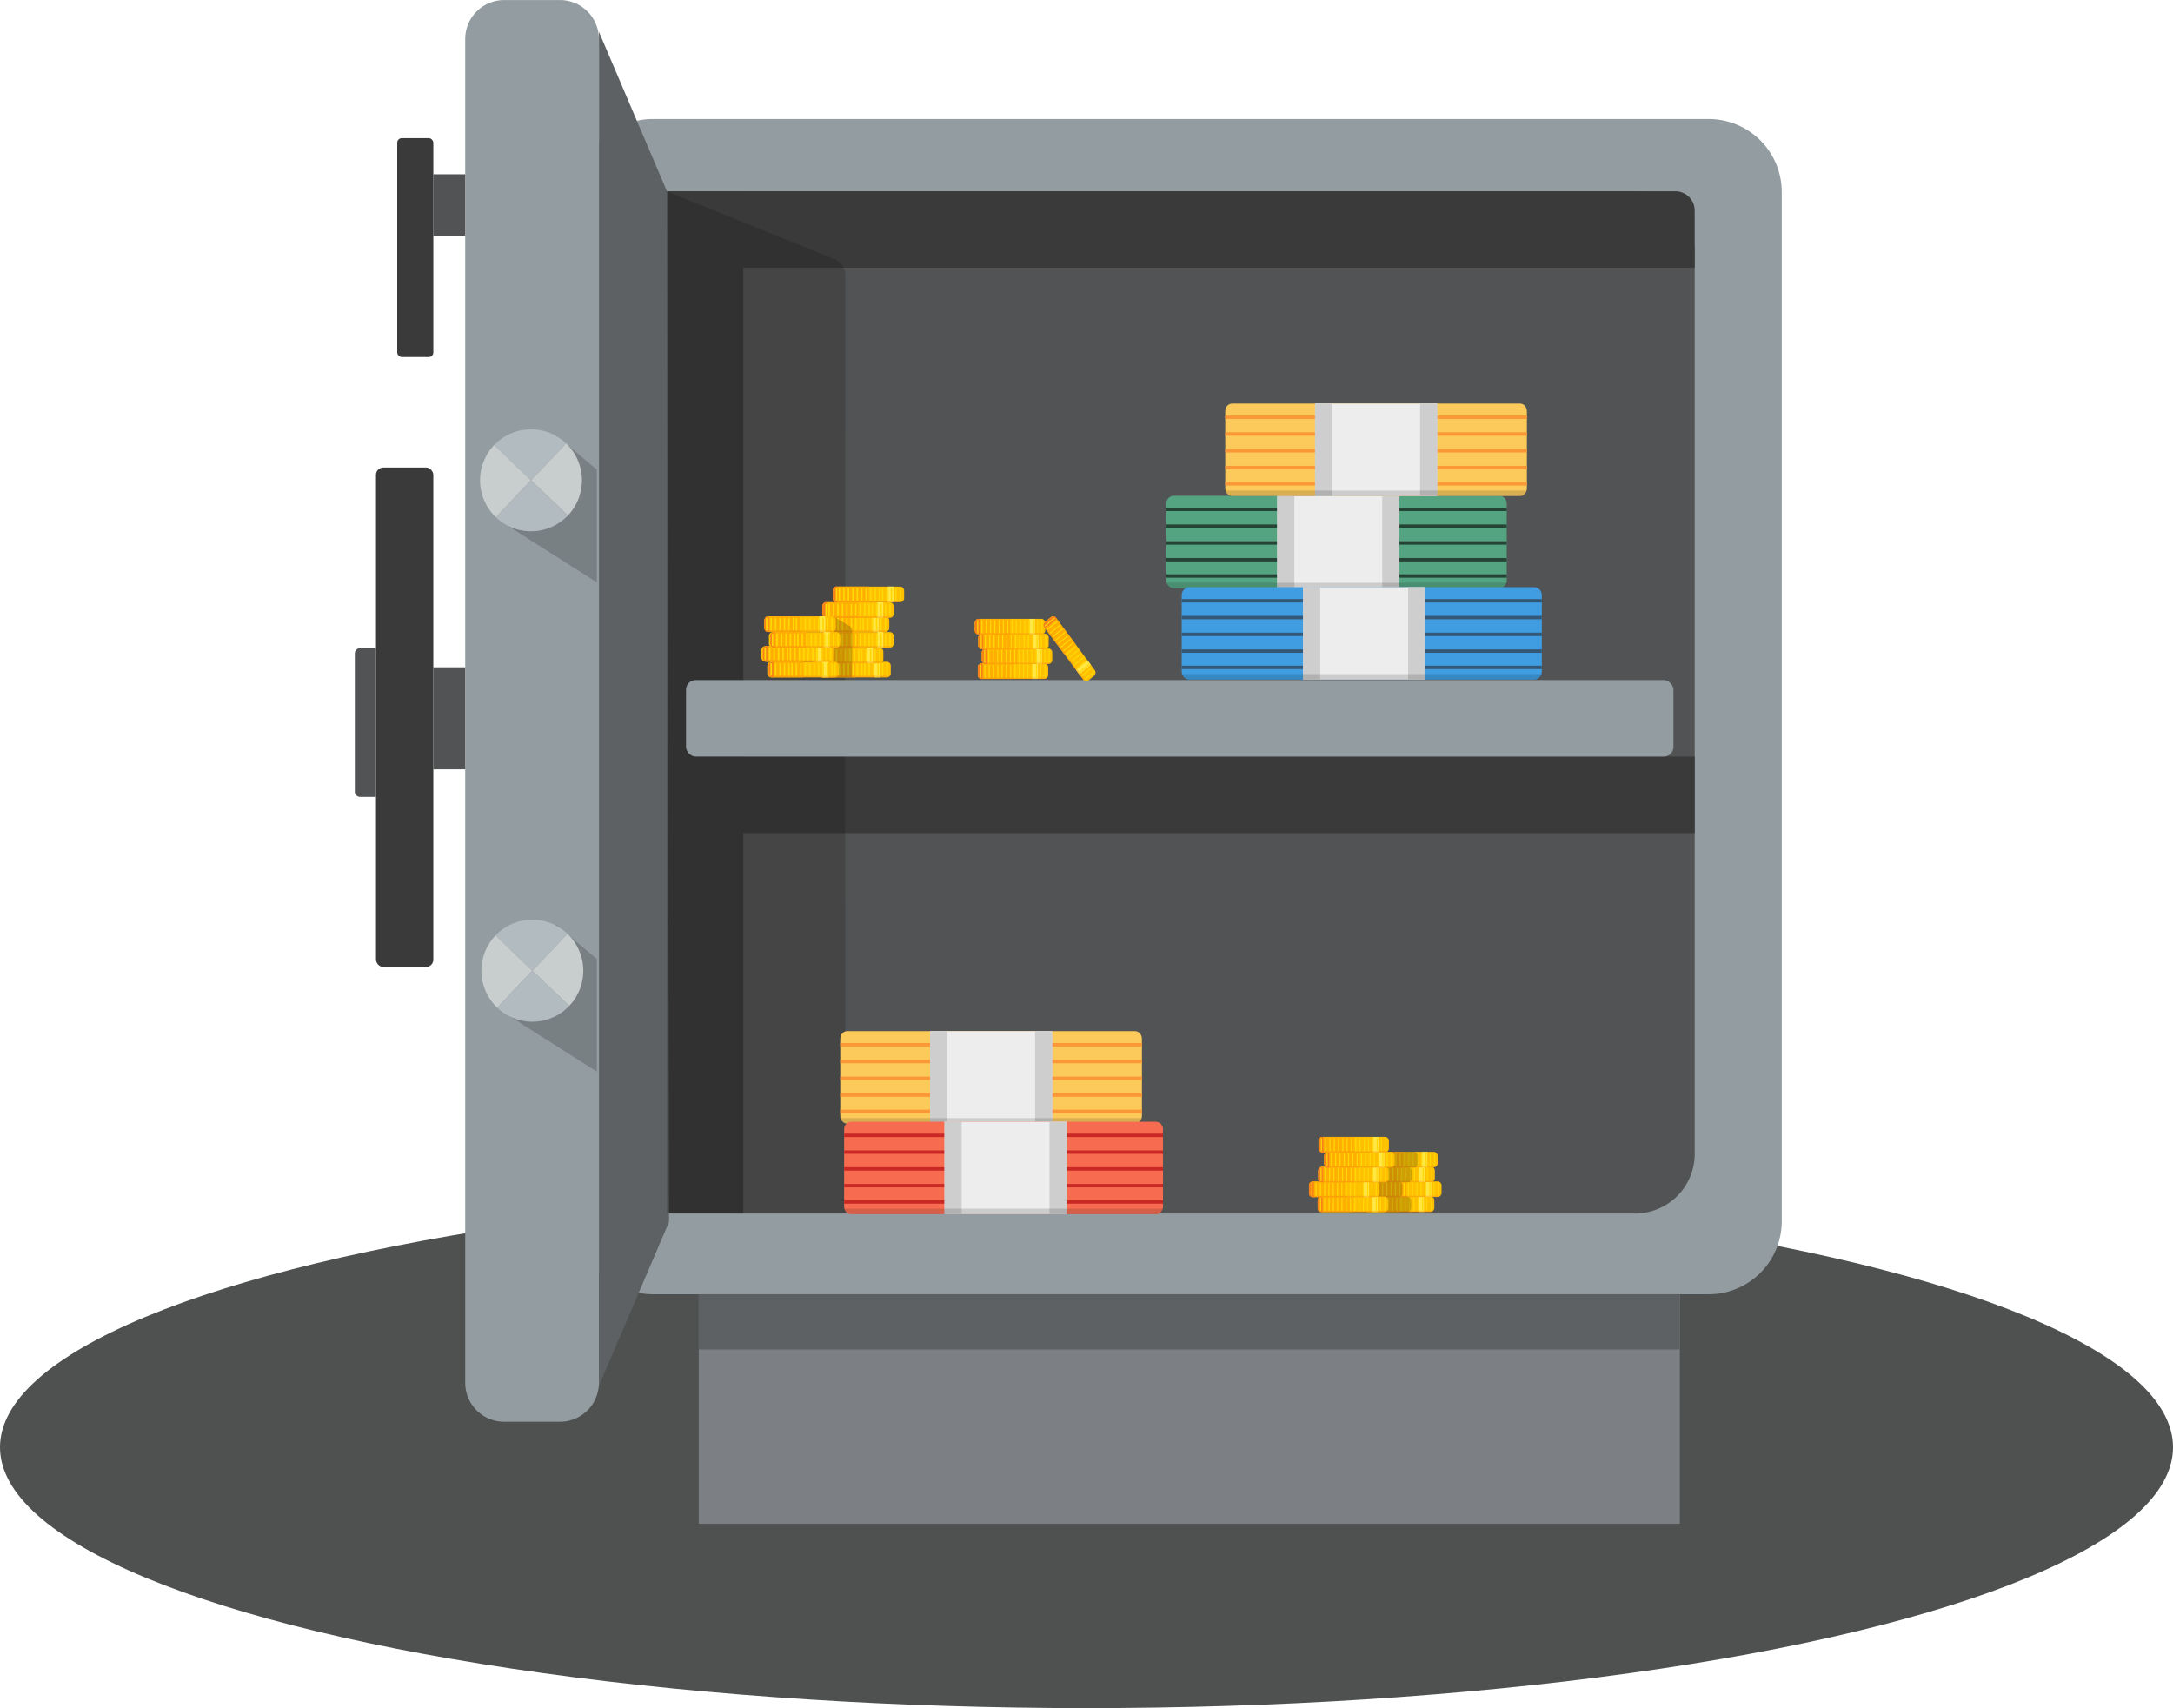 <svg id="Szene_3" data-name="Szene 3" xmlns="http://www.w3.org/2000/svg" viewBox="0 0 1617.2 1271.2"><defs><style>.cls-1{fill:#242626;opacity:0.8;}.cls-2{fill:#939ca0;}.cls-3{fill:#525354;}.cls-4{fill:#7c8084;}.cls-5{fill:#5e6163;}.cls-6{fill:#3a3a3a;}.cls-14,.cls-7{fill:#111;}.cls-7{opacity:0.2;}.cls-8{fill:#b2bbbf;}.cls-9{fill:#c8cdce;}.cls-10{fill:#fcca5b;}.cls-11{fill:#fa9837;}.cls-12{fill:#ededed;}.cls-13{fill:#cecece;}.cls-14{opacity:0.15;}.cls-15{fill:#f76c50;}.cls-16{fill:#c92825;}.cls-17{fill:#54a481;}.cls-18{fill:#254435;}.cls-19{fill:#409de2;}.cls-20{fill:#345875;}.cls-21{fill:#ffc001;}.cls-22{fill:#ffaf02;}.cls-23,.cls-25{fill:#f78219;}.cls-24{fill:#ffe745;}.cls-25{opacity:0.33;}.cls-26{fill:#ffd705;}</style></defs><title>Industrie_3</title><ellipse class="cls-1" cx="808.6" cy="1077.07" rx="808.6" ry="194.13"/><path class="cls-2" d="M680.85,1151.19h785.82a54.35,54.35,0,0,0,54.33-54.37V330.94a54.35,54.35,0,0,0-54.33-54.37H680.85a54.35,54.35,0,0,0-54.33,54.37v765.88A54.35,54.35,0,0,0,680.85,1151.19Z" transform="translate(-194.98 -188)"/><path class="cls-3" d="M737.21,1091.09h674.68a44.34,44.34,0,0,0,44.32-44.36v-672a44.34,44.34,0,0,0-44.32-44.36H737.21a44.34,44.34,0,0,0-44.32,44.36v672A44.34,44.34,0,0,0,737.21,1091.09Z" transform="translate(-194.98 -188)"/><rect class="cls-4" x="520.04" y="963.19" width="730.12" height="170.81"/><rect class="cls-5" x="520.04" y="963.19" width="730.12" height="41.12"/><path class="cls-6" d="M499.49,142.34h747.32a14.41,14.41,0,0,1,14.41,14.41v42.53a0,0,0,0,1,0,0H499.49a0,0,0,0,1,0,0V142.34A0,0,0,0,1,499.49,142.34Z"/><rect class="cls-6" x="499.49" y="563.05" width="761.73" height="56.94"/><rect class="cls-6" x="339.39" y="682.27" width="760.74" height="56.89" transform="translate(-185.94 1242.47) rotate(-90)"/><polygon class="cls-5" points="497.91 909.41 445.76 1031.2 445.76 23.72 496.33 142.34 497.91 909.41"/><path class="cls-2" d="M611.71,1246.08h-41.5a29,29,0,0,1-29-29v-1000a29,29,0,0,1,29-29.05h41.5a29,29,0,0,1,29,29.05V1217A29,29,0,0,1,611.71,1246.08Z" transform="translate(-194.98 -188)"/><path class="cls-7" d="M824.06,1091.09H691.31V330.34L816,380.84a13,13,0,0,1,8.09,12Z" transform="translate(-194.98 -188)"/><rect class="cls-2" x="510.55" y="506.11" width="734.87" height="56.94" rx="7.21"/><rect class="cls-3" x="322.49" y="496.62" width="23.71" height="75.92"/><rect class="cls-6" x="279.82" y="347.95" width="42.67" height="371.67" rx="5.4"/><path class="cls-3" d="M268,482.38h11.85a0,0,0,0,1,0,0V593a.06.06,0,0,1-.06.06H268a3.94,3.94,0,0,1-3.94-3.94V486.34a4,4,0,0,1,4-4Z"/><rect class="cls-3" x="322.49" y="129.69" width="23.71" height="45.87"/><rect class="cls-6" x="295.63" y="102.8" width="26.87" height="162.9" rx="3.4"/><polygon class="cls-7" points="444.18 433.36 379.38 392.23 379.38 340.04 414.15 324.23 444.18 349.53 444.18 433.36"/><polygon class="cls-7" points="444.18 797.5 379.38 756.38 379.38 704.19 414.15 688.38 444.18 713.68 444.18 797.5"/><path class="cls-8" d="M616.34,518a37.89,37.89,0,0,0-53.62,1.28l27.45,26.19Z" transform="translate(-194.98 -188)"/><path class="cls-9" d="M616.34,518a38,38,0,0,1,1.28,53.66l-27.45-26.19Z" transform="translate(-194.98 -188)"/><path class="cls-9" d="M564,572.91a38,38,0,0,1-1.28-53.66l27.45,26.19Z" transform="translate(-194.98 -188)"/><path class="cls-8" d="M564,572.91a37.89,37.89,0,0,0,53.62-1.28l-27.45-26.19Z" transform="translate(-194.98 -188)"/><path class="cls-8" d="M617.32,882.94a37.92,37.92,0,0,0-53.63,1.28l27.45,26.2Z" transform="translate(-194.98 -188)"/><path class="cls-9" d="M617.32,882.94a38,38,0,0,1,1.27,53.67l-27.45-26.19Z" transform="translate(-194.98 -188)"/><path class="cls-9" d="M565,937.89a38,38,0,0,1-1.28-53.67l27.45,26.2Z" transform="translate(-194.98 -188)"/><path class="cls-8" d="M565,937.89a37.91,37.91,0,0,0,53.62-1.28l-27.45-26.19Z" transform="translate(-194.98 -188)"/><path class="cls-10" d="M1039.76,1024.19H825.41c-2.8,0-5.08-2.56-5.08-5.72V961.11c0-3.16,2.28-5.72,5.08-5.72h214.35c2.81,0,5.08,2.56,5.08,5.72v57.36C1044.84,1021.63,1042.57,1024.19,1039.76,1024.19Z" transform="translate(-194.98 -188)"/><rect class="cls-11" x="625.35" y="825.82" width="224.51" height="2.54"/><rect class="cls-11" x="625.35" y="813.7" width="224.51" height="2.54"/><rect class="cls-11" x="625.35" y="801.22" width="224.51" height="2.54"/><rect class="cls-11" x="625.35" y="788.73" width="224.51" height="2.54"/><rect class="cls-11" x="625.35" y="776.25" width="224.51" height="2.54"/><rect class="cls-12" x="692.29" y="767.39" width="90.64" height="68.79"/><rect class="cls-13" x="692.15" y="767.39" width="12.81" height="68.79"/><rect class="cls-13" x="770.36" y="767.39" width="12.81" height="68.79"/><path class="cls-14" d="M820.33,1020.1a5.21,5.21,0,0,0,4.87,4.13H1040a5.2,5.2,0,0,0,4.86-4.13Z" transform="translate(-194.98 -188)"/><path class="cls-15" d="M1055.14,1091.62H828.58a5.56,5.56,0,0,1-5.37-5.72v-57.36a5.56,5.56,0,0,1,5.37-5.72h226.56a5.55,5.55,0,0,1,5.36,5.72v57.36A5.55,5.55,0,0,1,1055.14,1091.62Z" transform="translate(-194.98 -188)"/><rect class="cls-16" x="628.23" y="893.25" width="237.29" height="2.54"/><rect class="cls-16" x="628.23" y="881.13" width="237.29" height="2.54"/><rect class="cls-16" x="628.23" y="868.65" width="237.29" height="2.54"/><rect class="cls-16" x="628.23" y="856.16" width="237.29" height="2.54"/><rect class="cls-16" x="628.23" y="843.68" width="237.29" height="2.54"/><rect class="cls-12" x="703" y="834.82" width="90.64" height="68.79"/><rect class="cls-13" x="702.86" y="834.82" width="12.81" height="68.79"/><rect class="cls-13" x="781.07" y="834.82" width="12.81" height="68.79"/><path class="cls-14" d="M823.21,1087.53a5.43,5.43,0,0,0,5.15,4.13h227a5.42,5.42,0,0,0,5.14-4.13Z" transform="translate(-194.98 -188)"/><path class="cls-17" d="M1310.61,625.76H1068.74A5.72,5.72,0,0,1,1063,620V562.68a5.72,5.72,0,0,1,5.73-5.72h241.87a5.73,5.73,0,0,1,5.73,5.72V620A5.73,5.73,0,0,1,1310.61,625.76Z" transform="translate(-194.98 -188)"/><rect class="cls-18" x="868.03" y="427.39" width="253.33" height="2.54"/><rect class="cls-18" x="868.03" y="415.27" width="253.33" height="2.54"/><rect class="cls-18" x="868.03" y="402.79" width="253.33" height="2.54"/><rect class="cls-18" x="868.03" y="390.3" width="253.33" height="2.54"/><rect class="cls-18" x="868.03" y="377.82" width="253.33" height="2.54"/><rect class="cls-12" x="950.62" y="368.96" width="90.64" height="68.79"/><rect class="cls-13" x="950.48" y="368.96" width="12.81" height="68.79"/><rect class="cls-13" x="1028.69" y="368.96" width="12.81" height="68.79"/><path class="cls-14" d="M1063,621.67a5.71,5.71,0,0,0,5.49,4.13h242.35a5.73,5.73,0,0,0,5.49-4.13Z" transform="translate(-194.98 -188)"/><path class="cls-19" d="M1336.38,693.78H1080.51a5.9,5.9,0,0,1-6.06-5.72V630.7a5.9,5.9,0,0,1,6.06-5.72h255.87a5.89,5.89,0,0,1,6.06,5.72v57.36A5.89,5.89,0,0,1,1336.38,693.78Z" transform="translate(-194.98 -188)"/><rect class="cls-20" x="879.47" y="495.41" width="267.99" height="2.54"/><rect class="cls-20" x="879.47" y="483.29" width="267.99" height="2.54"/><rect class="cls-20" x="879.47" y="470.8" width="267.99" height="2.54"/><rect class="cls-20" x="879.47" y="458.32" width="267.99" height="2.54"/><rect class="cls-20" x="879.47" y="445.84" width="267.99" height="2.54"/><rect class="cls-12" x="969.9" y="436.98" width="90.64" height="68.79"/><rect class="cls-13" x="969.76" y="436.98" width="12.81" height="68.79"/><rect class="cls-13" x="1047.97" y="436.98" width="12.81" height="68.79"/><path class="cls-14" d="M1074.45,689.69a6,6,0,0,0,5.81,4.13h256.37a6,6,0,0,0,5.81-4.13Z" transform="translate(-194.98 -188)"/><path class="cls-21" d="M1259.51,1089.91H1213a3,3,0,0,1-2.93-3v-5.56a3,3,0,0,1,2.93-3h46.53a3,3,0,0,1,2.93,3v5.56A3,3,0,0,1,1259.51,1089.91Z" transform="translate(-194.98 -188)"/><path class="cls-22" d="M1213,1089.91h23.46v-11.52H1213a3,3,0,0,0-2.94,3v5.56A3,3,0,0,0,1213,1089.91Z" transform="translate(-194.98 -188)"/><path class="cls-23" d="M1213.69,1078.39h-1.06a2.8,2.8,0,0,0-2.58,3v5.56a2.8,2.8,0,0,0,2.58,3h1.06Z" transform="translate(-194.98 -188)"/><rect class="cls-24" x="1055.73" y="890.39" width="4.05" height="11.51"/><path class="cls-25" d="M1210.55,1089a3.27,3.27,0,0,0,2.41,1h46.37a3.27,3.27,0,0,0,2.41-1Z" transform="translate(-194.98 -188)"/><rect class="cls-26" x="1019.92" y="891.24" width="0.81" height="9.81" rx="0.11"/><rect class="cls-26" x="1023.16" y="891.24" width="0.81" height="9.81" rx="0.11"/><rect class="cls-26" x="1026.4" y="891.24" width="0.81" height="9.81" rx="0.11"/><rect class="cls-26" x="1029.53" y="891.24" width="0.81" height="9.81" rx="0.11"/><rect class="cls-26" x="1032.77" y="891.24" width="0.81" height="9.81" rx="0.11"/><rect class="cls-26" x="1035.9" y="891.24" width="0.81" height="9.81" rx="0.11"/><rect class="cls-26" x="1039.14" y="891.24" width="0.81" height="9.81" rx="0.11"/><rect class="cls-26" x="1042.38" y="891.24" width="0.81" height="9.81" rx="0.11"/><rect class="cls-26" x="1045.51" y="891.24" width="0.81" height="9.81" rx="0.11"/><rect class="cls-26" x="1048.75" y="891.24" width="0.81" height="9.81" rx="0.11"/><rect class="cls-26" x="1051.89" y="891.24" width="0.81" height="9.81" rx="0.11"/><rect class="cls-26" x="1055.12" y="891.24" width="0.81" height="9.81" rx="0.11"/><rect class="cls-26" x="1058.36" y="891.24" width="0.81" height="9.81" rx="0.11"/><rect class="cls-26" x="1016.79" y="891.24" width="0.81" height="9.81" rx="0.11"/><rect class="cls-26" x="1061.49" y="891.14" width="0.81" height="9.81" rx="0.11"/><rect class="cls-26" x="1064.73" y="891.14" width="0.81" height="9.81" rx="0.11"/><path class="cls-21" d="M1264.89,1078.78h-46.52a3,3,0,0,1-2.94-3v-5.56a3,3,0,0,1,2.94-3h46.52a3,3,0,0,1,2.94,3v5.56A3,3,0,0,1,1264.89,1078.78Z" transform="translate(-194.98 -188)"/><path class="cls-22" d="M1218.37,1078.78h23.46v-11.52h-23.46a3,3,0,0,0-2.94,3v5.56A3,3,0,0,0,1218.37,1078.78Z" transform="translate(-194.98 -188)"/><path class="cls-23" d="M1219.07,1067.26H1218a2.8,2.8,0,0,0-2.58,3v5.56a2.81,2.81,0,0,0,2.58,3h1.06Z" transform="translate(-194.98 -188)"/><rect class="cls-24" x="1061.11" y="879.26" width="4.05" height="11.51"/><path class="cls-25" d="M1215.93,1077.82a3.27,3.27,0,0,0,2.41,1h46.38a3.26,3.26,0,0,0,2.4-1Z" transform="translate(-194.98 -188)"/><rect class="cls-26" x="1025.31" y="880.11" width="0.81" height="9.81" rx="0.11"/><rect class="cls-26" x="1028.54" y="880.11" width="0.81" height="9.81" rx="0.11"/><rect class="cls-26" x="1031.78" y="880.11" width="0.81" height="9.81" rx="0.11"/><rect class="cls-26" x="1034.91" y="880.11" width="0.81" height="9.81" rx="0.11"/><rect class="cls-26" x="1038.15" y="880.11" width="0.81" height="9.81" rx="0.11"/><rect class="cls-26" x="1041.29" y="880.11" width="0.81" height="9.81" rx="0.11"/><rect class="cls-26" x="1044.52" y="880.11" width="0.81" height="9.81" rx="0.11"/><rect class="cls-26" x="1047.76" y="880.11" width="0.81" height="9.81" rx="0.11"/><rect class="cls-26" x="1050.9" y="880.11" width="0.81" height="9.81" rx="0.11"/><rect class="cls-26" x="1054.13" y="880.11" width="0.81" height="9.81" rx="0.11"/><rect class="cls-26" x="1057.27" y="880.11" width="0.81" height="9.81" rx="0.11"/><rect class="cls-26" x="1060.5" y="880.11" width="0.81" height="9.81" rx="0.11"/><rect class="cls-26" x="1063.74" y="880.11" width="0.81" height="9.81" rx="0.11"/><rect class="cls-26" x="1022.17" y="880.11" width="0.81" height="9.81" rx="0.11"/><rect class="cls-26" x="1066.88" y="880.01" width="0.81" height="9.81" rx="0.11"/><rect class="cls-26" x="1070.11" y="880.01" width="0.81" height="9.81" rx="0.11"/><path class="cls-21" d="M1259.91,1067.77h-46.52a3,3,0,0,1-2.94-3v-5.56a3,3,0,0,1,2.94-3h46.52a3,3,0,0,1,2.94,3v5.56A3,3,0,0,1,1259.91,1067.77Z" transform="translate(-194.98 -188)"/><path class="cls-22" d="M1213.39,1067.77h23.46v-11.52h-23.46a3,3,0,0,0-2.94,3v5.56A3,3,0,0,0,1213.39,1067.77Z" transform="translate(-194.98 -188)"/><path class="cls-23" d="M1214.09,1056.25H1213a2.81,2.81,0,0,0-2.58,3v5.56a2.8,2.8,0,0,0,2.58,3h1.06Z" transform="translate(-194.98 -188)"/><rect class="cls-24" x="1056.13" y="868.25" width="4.05" height="11.51"/><path class="cls-25" d="M1211,1066.81a3.27,3.27,0,0,0,2.41,1h46.38a3.26,3.26,0,0,0,2.4-1Z" transform="translate(-194.98 -188)"/><rect class="cls-26" x="1020.33" y="869.11" width="0.81" height="9.81" rx="0.11"/><rect class="cls-26" x="1023.56" y="869.11" width="0.81" height="9.81" rx="0.11"/><rect class="cls-26" x="1026.8" y="869.11" width="0.81" height="9.81" rx="0.11"/><rect class="cls-26" x="1029.93" y="869.11" width="0.81" height="9.81" rx="0.11"/><rect class="cls-26" x="1033.17" y="869.11" width="0.81" height="9.81" rx="0.11"/><rect class="cls-26" x="1036.31" y="869.11" width="0.81" height="9.81" rx="0.11"/><rect class="cls-26" x="1039.54" y="869.11" width="0.81" height="9.81" rx="0.11"/><rect class="cls-26" x="1042.78" y="869.11" width="0.81" height="9.81" rx="0.11"/><rect class="cls-26" x="1045.92" y="869.11" width="0.81" height="9.81" rx="0.11"/><rect class="cls-26" x="1049.15" y="869.11" width="0.81" height="9.81" rx="0.11"/><rect class="cls-26" x="1052.29" y="869.11" width="0.81" height="9.81" rx="0.11"/><rect class="cls-26" x="1055.53" y="869.11" width="0.81" height="9.81" rx="0.11"/><rect class="cls-26" x="1058.76" y="869.11" width="0.81" height="9.81" rx="0.11"/><rect class="cls-26" x="1017.19" y="869.11" width="0.81" height="9.81" rx="0.11"/><rect class="cls-26" x="1061.9" y="869" width="0.81" height="9.81" rx="0.11"/><rect class="cls-26" x="1065.13" y="869" width="0.81" height="9.81" rx="0.11"/><path class="cls-21" d="M1262,1056.76h-46.53a3,3,0,0,1-2.93-3v-5.57a3,3,0,0,1,2.93-3H1262a3,3,0,0,1,2.93,3v5.57A3,3,0,0,1,1262,1056.76Z" transform="translate(-194.98 -188)"/><path class="cls-22" d="M1215.52,1056.76H1239v-11.51h-23.46a3,3,0,0,0-2.94,3v5.57A3,3,0,0,0,1215.52,1056.76Z" transform="translate(-194.98 -188)"/><path class="cls-23" d="M1216.22,1045.25h-1.06a2.79,2.79,0,0,0-2.58,3v5.57a2.79,2.79,0,0,0,2.58,3h1.06Z" transform="translate(-194.98 -188)"/><rect class="cls-24" x="1058.26" y="857.25" width="4.05" height="11.51"/><path class="cls-25" d="M1213.08,1055.8a3.27,3.27,0,0,0,2.41,1h46.37a3.27,3.27,0,0,0,2.41-1Z" transform="translate(-194.98 -188)"/><rect class="cls-26" x="1022.45" y="858.1" width="0.81" height="9.81" rx="0.11"/><rect class="cls-26" x="1025.69" y="858.1" width="0.81" height="9.81" rx="0.11"/><rect class="cls-26" x="1028.93" y="858.1" width="0.81" height="9.81" rx="0.11"/><rect class="cls-26" x="1032.06" y="858.1" width="0.81" height="9.81" rx="0.11"/><rect class="cls-26" x="1035.3" y="858.1" width="0.81" height="9.81" rx="0.11"/><rect class="cls-26" x="1038.43" y="858.1" width="0.81" height="9.81" rx="0.11"/><rect class="cls-26" x="1041.67" y="858.1" width="0.81" height="9.81" rx="0.11"/><rect class="cls-26" x="1044.91" y="858.1" width="0.81" height="9.81" rx="0.11"/><rect class="cls-26" x="1048.04" y="858.1" width="0.81" height="9.81" rx="0.11"/><rect class="cls-26" x="1051.28" y="858.1" width="0.81" height="9.81" rx="0.11"/><rect class="cls-26" x="1054.42" y="858.1" width="0.81" height="9.81" rx="0.11"/><rect class="cls-26" x="1057.65" y="858.1" width="0.81" height="9.81" rx="0.11"/><rect class="cls-26" x="1060.89" y="858.1" width="0.81" height="9.81" rx="0.11"/><rect class="cls-26" x="1019.32" y="858.1" width="0.81" height="9.81" rx="0.11"/><rect class="cls-26" x="1064.02" y="857.99" width="0.81" height="9.81" rx="0.11"/><rect class="cls-26" x="1067.26" y="857.99" width="0.81" height="9.81" rx="0.11"/><path class="cls-10" d="M1326.27,557.17H1111.92c-2.81,0-5.08-2.56-5.08-5.72V494.09c0-3.16,2.27-5.72,5.08-5.72h214.35c2.8,0,5.07,2.56,5.07,5.72v57.36C1331.34,554.61,1329.07,557.17,1326.27,557.17Z" transform="translate(-194.98 -188)"/><rect class="cls-11" x="911.86" y="358.8" width="224.51" height="2.54"/><rect class="cls-11" x="911.86" y="346.68" width="224.51" height="2.54"/><rect class="cls-11" x="911.86" y="334.2" width="224.51" height="2.54"/><rect class="cls-11" x="911.86" y="321.71" width="224.51" height="2.54"/><rect class="cls-11" x="911.86" y="309.23" width="224.51" height="2.54"/><rect class="cls-12" x="978.79" y="300.37" width="90.64" height="68.79"/><rect class="cls-13" x="978.65" y="300.37" width="12.81" height="68.79"/><rect class="cls-13" x="1056.86" y="300.37" width="12.81" height="68.79"/><path class="cls-14" d="M1106.84,553.08a5.2,5.2,0,0,0,4.86,4.13h214.78a5.19,5.19,0,0,0,4.86-4.13Z" transform="translate(-194.98 -188)"/><path class="cls-21" d="M972.16,693.27H925.63a3,3,0,0,1-2.93-3v-5.56a3,3,0,0,1,2.93-3h46.53a3,3,0,0,1,2.93,3v5.56A3,3,0,0,1,972.16,693.27Z" transform="translate(-194.98 -188)"/><path class="cls-22" d="M925.63,693.27H949.1V681.75H925.63a3,3,0,0,0-2.93,3v5.56A3,3,0,0,0,925.63,693.27Z" transform="translate(-194.98 -188)"/><path class="cls-23" d="M926.34,681.75h-1.06a2.8,2.8,0,0,0-2.58,3v5.56a2.8,2.8,0,0,0,2.58,3h1.06Z" transform="translate(-194.98 -188)"/><rect class="cls-24" x="768.38" y="493.75" width="4.05" height="11.51"/><path class="cls-25" d="M923.2,692.31a3.26,3.26,0,0,0,2.4,1H972a3.27,3.27,0,0,0,2.41-1Z" transform="translate(-194.98 -188)"/><rect class="cls-26" x="732.57" y="494.61" width="0.81" height="9.81" rx="0.11"/><rect class="cls-26" x="735.81" y="494.61" width="0.81" height="9.81" rx="0.11"/><rect class="cls-26" x="739.04" y="494.61" width="0.81" height="9.81" rx="0.11"/><rect class="cls-26" x="742.18" y="494.61" width="0.81" height="9.81" rx="0.11"/><rect class="cls-26" x="745.42" y="494.61" width="0.81" height="9.81" rx="0.11"/><rect class="cls-26" x="748.55" y="494.61" width="0.81" height="9.81" rx="0.11"/><rect class="cls-26" x="751.79" y="494.61" width="0.81" height="9.81" rx="0.11"/><rect class="cls-26" x="755.03" y="494.61" width="0.81" height="9.81" rx="0.11"/><rect class="cls-26" x="758.16" y="494.61" width="0.81" height="9.81" rx="0.11"/><rect class="cls-26" x="761.4" y="494.61" width="0.81" height="9.81" rx="0.11"/><rect class="cls-26" x="764.53" y="494.61" width="0.81" height="9.81" rx="0.11"/><rect class="cls-26" x="767.77" y="494.61" width="0.81" height="9.81" rx="0.11"/><rect class="cls-26" x="771.01" y="494.61" width="0.81" height="9.81" rx="0.11"/><rect class="cls-26" x="729.43" y="494.61" width="0.81" height="9.81" rx="0.11"/><rect class="cls-26" x="774.14" y="494.5" width="0.81" height="9.81" rx="0.11"/><rect class="cls-26" x="777.38" y="494.5" width="0.81" height="9.81" rx="0.11"/><path class="cls-21" d="M975.17,682.14H928.64a3,3,0,0,1-2.93-3V673.6a3,3,0,0,1,2.93-3h46.53a3,3,0,0,1,2.93,3v5.56A3,3,0,0,1,975.17,682.14Z" transform="translate(-194.98 -188)"/><path class="cls-22" d="M928.65,682.14h23.46V670.62H928.65a3,3,0,0,0-2.94,3v5.56A3,3,0,0,0,928.65,682.14Z" transform="translate(-194.98 -188)"/><path class="cls-23" d="M929.35,670.62h-1.06a2.8,2.8,0,0,0-2.58,3v5.56a2.8,2.8,0,0,0,2.58,3h1.06Z" transform="translate(-194.98 -188)"/><rect class="cls-24" x="771.39" y="482.62" width="4.05" height="11.51"/><path class="cls-25" d="M926.21,681.18a3.27,3.27,0,0,0,2.41,1H975a3.27,3.27,0,0,0,2.41-1Z" transform="translate(-194.98 -188)"/><rect class="cls-26" x="735.58" y="483.47" width="0.81" height="9.81" rx="0.11"/><rect class="cls-26" x="738.82" y="483.47" width="0.81" height="9.81" rx="0.11"/><rect class="cls-26" x="742.06" y="483.47" width="0.81" height="9.81" rx="0.11"/><rect class="cls-26" x="745.19" y="483.47" width="0.81" height="9.81" rx="0.11"/><rect class="cls-26" x="748.43" y="483.47" width="0.81" height="9.81" rx="0.11"/><rect class="cls-26" x="751.56" y="483.47" width="0.81" height="9.81" rx="0.11"/><rect class="cls-26" x="754.8" y="483.47" width="0.81" height="9.81" rx="0.11"/><rect class="cls-26" x="758.04" y="483.47" width="0.81" height="9.81" rx="0.11"/><rect class="cls-26" x="761.17" y="483.47" width="0.81" height="9.81" rx="0.11"/><rect class="cls-26" x="764.41" y="483.47" width="0.81" height="9.81" rx="0.11"/><rect class="cls-26" x="767.55" y="483.47" width="0.81" height="9.81" rx="0.11"/><rect class="cls-26" x="770.78" y="483.47" width="0.81" height="9.81" rx="0.11"/><rect class="cls-26" x="774.02" y="483.47" width="0.81" height="9.81" rx="0.11"/><rect class="cls-26" x="732.45" y="483.47" width="0.81" height="9.81" rx="0.11"/><rect class="cls-26" x="777.15" y="483.37" width="0.81" height="9.81" rx="0.11"/><rect class="cls-26" x="780.39" y="483.37" width="0.81" height="9.81" rx="0.11"/><path class="cls-21" d="M972.56,671.13H926a3,3,0,0,1-2.93-3v-5.56a3,3,0,0,1,2.93-3h46.53a3,3,0,0,1,2.93,3v5.56A3,3,0,0,1,972.56,671.13Z" transform="translate(-194.98 -188)"/><path class="cls-22" d="M926,671.13H949.5V659.61H926a3,3,0,0,0-2.94,3v5.56A3,3,0,0,0,926,671.13Z" transform="translate(-194.98 -188)"/><path class="cls-23" d="M926.74,659.61h-1.06a2.8,2.8,0,0,0-2.58,3v5.56a2.8,2.8,0,0,0,2.58,3h1.06Z" transform="translate(-194.98 -188)"/><rect class="cls-24" x="768.78" y="471.61" width="4.05" height="11.51"/><path class="cls-25" d="M923.6,670.17a3.27,3.27,0,0,0,2.41,1h46.37a3.27,3.27,0,0,0,2.41-1Z" transform="translate(-194.98 -188)"/><rect class="cls-26" x="732.97" y="472.47" width="0.81" height="9.81" rx="0.11"/><rect class="cls-26" x="736.21" y="472.47" width="0.81" height="9.81" rx="0.11"/><rect class="cls-26" x="739.45" y="472.47" width="0.81" height="9.81" rx="0.11"/><rect class="cls-26" x="742.58" y="472.47" width="0.81" height="9.81" rx="0.11"/><rect class="cls-26" x="745.82" y="472.47" width="0.81" height="9.81" rx="0.11"/><rect class="cls-26" x="748.95" y="472.47" width="0.81" height="9.81" rx="0.11"/><rect class="cls-26" x="752.19" y="472.47" width="0.81" height="9.81" rx="0.11"/><rect class="cls-26" x="755.43" y="472.47" width="0.81" height="9.81" rx="0.11"/><rect class="cls-26" x="758.56" y="472.47" width="0.81" height="9.81" rx="0.11"/><rect class="cls-26" x="761.8" y="472.47" width="0.81" height="9.81" rx="0.11"/><rect class="cls-26" x="764.94" y="472.47" width="0.81" height="9.81" rx="0.11"/><rect class="cls-26" x="768.17" y="472.47" width="0.81" height="9.81" rx="0.11"/><rect class="cls-26" x="771.41" y="472.47" width="0.81" height="9.81" rx="0.11"/><rect class="cls-26" x="729.84" y="472.47" width="0.81" height="9.81" rx="0.11"/><rect class="cls-26" x="774.54" y="472.36" width="0.81" height="9.81" rx="0.11"/><rect class="cls-26" x="777.78" y="472.36" width="0.81" height="9.81" rx="0.11"/><path class="cls-21" d="M970,660.12H923.42a3,3,0,0,1-2.93-3v-5.57a3,3,0,0,1,2.93-3H970a3,3,0,0,1,2.93,3v5.57A3,3,0,0,1,970,660.12Z" transform="translate(-194.98 -188)"/><path class="cls-22" d="M923.43,660.12h23.46V648.61H923.43a3,3,0,0,0-2.94,3v5.57A3,3,0,0,0,923.43,660.12Z" transform="translate(-194.98 -188)"/><path class="cls-23" d="M924.13,648.61h-1.06a2.79,2.79,0,0,0-2.58,3v5.57a2.79,2.79,0,0,0,2.58,3h1.06Z" transform="translate(-194.98 -188)"/><rect class="cls-24" x="766.17" y="460.61" width="4.05" height="11.51"/><path class="cls-25" d="M921,659.16a3.27,3.27,0,0,0,2.41,1h46.37a3.27,3.27,0,0,0,2.41-1Z" transform="translate(-194.98 -188)"/><rect class="cls-26" x="730.36" y="461.46" width="0.81" height="9.81" rx="0.11"/><rect class="cls-26" x="733.6" y="461.46" width="0.81" height="9.81" rx="0.11"/><rect class="cls-26" x="736.84" y="461.46" width="0.81" height="9.81" rx="0.11"/><rect class="cls-26" x="739.97" y="461.46" width="0.81" height="9.81" rx="0.11"/><rect class="cls-26" x="743.21" y="461.46" width="0.81" height="9.81" rx="0.11"/><rect class="cls-26" x="746.34" y="461.46" width="0.81" height="9.81" rx="0.11"/><rect class="cls-26" x="749.58" y="461.46" width="0.81" height="9.81" rx="0.11"/><rect class="cls-26" x="752.82" y="461.46" width="0.81" height="9.81" rx="0.11"/><rect class="cls-26" x="755.95" y="461.46" width="0.81" height="9.81" rx="0.11"/><rect class="cls-26" x="759.19" y="461.46" width="0.81" height="9.81" rx="0.11"/><rect class="cls-26" x="762.32" y="461.46" width="0.81" height="9.81" rx="0.11"/><rect class="cls-26" x="765.56" y="461.46" width="0.81" height="9.81" rx="0.11"/><rect class="cls-26" x="768.8" y="461.46" width="0.81" height="9.81" rx="0.11"/><rect class="cls-26" x="727.23" y="461.46" width="0.81" height="9.81" rx="0.11"/><rect class="cls-26" x="771.93" y="461.35" width="0.81" height="9.81" rx="0.11"/><rect class="cls-26" x="775.17" y="461.35" width="0.81" height="9.81" rx="0.11"/><path class="cls-21" d="M1001.09,693.74,972.43,655.1a3.16,3.16,0,0,1,.42-4.27l4.16-3.42a2.79,2.79,0,0,1,4,.6l28.66,38.64a3.16,3.16,0,0,1-.42,4.27l-4.16,3.42A2.79,2.79,0,0,1,1001.09,693.74Z" transform="translate(-194.98 -188)"/><path class="cls-22" d="M972.44,655.11l14.45,19.48,8.6-7.09L981,648a2.79,2.79,0,0,0-4-.6l-4.16,3.42A3.16,3.16,0,0,0,972.44,655.11Z" transform="translate(-194.98 -188)"/><path class="cls-23" d="M981.47,648.6l-.65-.88a2.61,2.61,0,0,0-3.81-.31l-4.16,3.42a3,3,0,0,0-.63,4l.65.88Z" transform="translate(-194.98 -188)"/><polygon class="cls-24" points="800.69 498.43 803.18 501.79 811.79 494.7 809.29 491.34 800.69 498.43"/><path class="cls-25" d="M971.65,652.49a3.64,3.64,0,0,0,.77,2.59L1001,693.59a3.33,3.33,0,0,0,2.2,1.41Z" transform="translate(-194.98 -188)"/><path class="cls-26" d="M974.5,656.51h0a.46.46,0,0,1,.07-.6l6.7-5.52a.38.38,0,0,1,.56.08h0a.44.44,0,0,1-.07.6l-6.69,5.51A.39.39,0,0,1,974.5,656.51Z" transform="translate(-194.98 -188)"/><path class="cls-26" d="M976.5,659.2h0a.44.44,0,0,1,.07-.6l6.69-5.52a.39.39,0,0,1,.57.08h0a.44.44,0,0,1-.07.59l-6.7,5.52A.38.38,0,0,1,976.5,659.2Z" transform="translate(-194.98 -188)"/><path class="cls-26" d="M978.49,661.89h0a.44.44,0,0,1,.07-.6l6.69-5.52a.39.39,0,0,1,.57.07h0a.44.44,0,0,1-.07.6L979.06,662A.4.4,0,0,1,978.49,661.89Z" transform="translate(-194.98 -188)"/><path class="cls-26" d="M980.42,664.49h0a.45.45,0,0,1,.07-.6l6.69-5.52a.39.39,0,0,1,.57.08h0a.44.44,0,0,1-.07.6L981,664.56A.39.39,0,0,1,980.42,664.49Z" transform="translate(-194.98 -188)"/><path class="cls-26" d="M982.42,667.18h0a.45.45,0,0,1,.06-.6l6.7-5.52a.4.4,0,0,1,.57.07h0a.46.46,0,0,1-.07.6l-6.7,5.52A.39.39,0,0,1,982.42,667.18Z" transform="translate(-194.98 -188)"/><path class="cls-26" d="M984.35,669.78h0a.44.44,0,0,1,.07-.6l6.69-5.51a.39.39,0,0,1,.57.07h0a.45.45,0,0,1-.07.6l-6.7,5.51A.37.37,0,0,1,984.35,669.78Z" transform="translate(-194.98 -188)"/><path class="cls-26" d="M986.34,672.47h0a.44.44,0,0,1,.07-.6l6.69-5.52a.39.39,0,0,1,.57.08h0a.43.43,0,0,1-.07.59l-6.69,5.52A.39.39,0,0,1,986.34,672.47Z" transform="translate(-194.98 -188)"/><path class="cls-26" d="M988.33,675.16h0a.46.46,0,0,1,.07-.6l6.7-5.52a.39.39,0,0,1,.56.07h0a.45.45,0,0,1-.06.6l-6.7,5.52A.4.4,0,0,1,988.33,675.16Z" transform="translate(-194.98 -188)"/><path class="cls-26" d="M990.27,677.76h0a.45.45,0,0,1,.06-.6l6.7-5.52a.4.4,0,0,1,.57.08h0a.46.46,0,0,1-.07.6l-6.7,5.51A.37.37,0,0,1,990.27,677.76Z" transform="translate(-194.98 -188)"/><path class="cls-26" d="M992.26,680.45h0a.44.44,0,0,1,.07-.6l6.69-5.52a.39.39,0,0,1,.57.08h0a.43.43,0,0,1-.07.59l-6.69,5.52A.39.39,0,0,1,992.26,680.45Z" transform="translate(-194.98 -188)"/><path class="cls-26" d="M994.19,683.05h0a.44.44,0,0,1,.07-.6l6.69-5.51a.39.39,0,0,1,.57.07h0a.44.44,0,0,1-.07.6l-6.69,5.51A.39.39,0,0,1,994.19,683.05Z" transform="translate(-194.98 -188)"/><path class="cls-26" d="M996.18,685.74h0a.46.46,0,0,1,.07-.6l6.7-5.52a.38.38,0,0,1,.56.08h0a.45.45,0,0,1-.06.6l-6.7,5.51A.39.39,0,0,1,996.18,685.74Z" transform="translate(-194.98 -188)"/><path class="cls-26" d="M998.18,688.43h0a.44.44,0,0,1,.07-.6l6.69-5.52a.4.4,0,0,1,.57.07h0a.45.45,0,0,1-.07.6l-6.69,5.52A.39.39,0,0,1,998.18,688.43Z" transform="translate(-194.98 -188)"/><path class="cls-26" d="M972.57,653.91h0a.45.45,0,0,1,.07-.6l6.69-5.52a.4.4,0,0,1,.57.07h0a.44.44,0,0,1-.07.6L973.14,654A.4.4,0,0,1,972.57,653.91Z" transform="translate(-194.98 -188)"/><path class="cls-26" d="M1000.19,691h0a.43.43,0,0,1,.07-.59l6.69-5.52a.39.39,0,0,1,.57.07h0a.44.44,0,0,1-.07.6l-6.69,5.52A.39.39,0,0,1,1000.19,691Z" transform="translate(-194.98 -188)"/><path class="cls-26" d="M1002.18,693.65h0a.45.45,0,0,1,.07-.6l6.7-5.51a.38.38,0,0,1,.56.07h0a.44.44,0,0,1-.07.6l-6.69,5.52A.39.39,0,0,1,1002.18,693.65Z" transform="translate(-194.98 -188)"/><path class="cls-21" d="M854.92,692.11H807.79a3,3,0,0,1-3-3v-5.63a3,3,0,0,1,3-3h47.13a3,3,0,0,1,3,3v5.63A3,3,0,0,1,854.92,692.11Z" transform="translate(-194.98 -188)"/><path class="cls-22" d="M807.77,692.11h23.58V680.46H807.77a3,3,0,0,0-2.95,3v5.63A3,3,0,0,0,807.77,692.11Z" transform="translate(-194.98 -188)"/><path class="cls-23" d="M808.14,680.46h-1c-1.3,0-2.35,1.35-2.35,3v5.63c0,1.66,1,3,2.35,3h1Z" transform="translate(-194.98 -188)"/><rect class="cls-24" x="650.75" y="492.46" width="4.42" height="11.65"/><path class="cls-25" d="M805.25,691a2,2,0,0,0,2.43,1.16h46.69a1.94,1.94,0,0,0,2.42-1.16Z" transform="translate(-194.98 -188)"/><rect class="cls-26" x="614.26" y="493.62" width="1.11" height="9.32" rx="0.15"/><rect class="cls-26" x="617.58" y="493.62" width="1.11" height="9.32" rx="0.15"/><rect class="cls-26" x="620.89" y="493.62" width="1.11" height="9.32" rx="0.15"/><rect class="cls-26" x="624.21" y="493.62" width="1.11" height="9.32" rx="0.15"/><rect class="cls-26" x="627.53" y="493.62" width="1.11" height="9.32" rx="0.15"/><rect class="cls-26" x="630.84" y="493.62" width="1.11" height="9.32" rx="0.15"/><rect class="cls-26" x="634.16" y="493.62" width="1.11" height="9.32" rx="0.15"/><rect class="cls-26" x="637.48" y="493.62" width="1.11" height="9.32" rx="0.15"/><rect class="cls-26" x="640.79" y="493.62" width="1.11" height="9.32" rx="0.15"/><rect class="cls-26" x="643.01" y="493.62" width="1.11" height="9.32" rx="0.15"/><rect class="cls-26" x="646.32" y="493.62" width="1.11" height="9.32" rx="0.15"/><rect class="cls-26" x="649.64" y="493.62" width="1.11" height="9.32" rx="0.15"/><rect class="cls-26" x="652.96" y="493.62" width="1.11" height="9.32" rx="0.15"/><rect class="cls-26" x="610.94" y="493.62" width="1.11" height="9.32" rx="0.15"/><rect class="cls-26" x="656.27" y="493.62" width="1.11" height="9.32" rx="0.15"/><rect class="cls-26" x="659.59" y="493.62" width="1.11" height="9.32" rx="0.15"/><path class="cls-21" d="M849.39,681.62H802.26a3,3,0,0,1-3-3V673a3,3,0,0,1,3-3h47.13a3,3,0,0,1,3,3v5.63A3,3,0,0,1,849.39,681.62Z" transform="translate(-194.98 -188)"/><path class="cls-22" d="M802.24,681.62h23.59V670H802.24a3,3,0,0,0-3,3v5.63A3,3,0,0,0,802.24,681.62Z" transform="translate(-194.98 -188)"/><path class="cls-23" d="M802.61,670h-1c-1.3,0-2.35,1.35-2.35,3v5.63c0,1.67,1.05,3,2.35,3h1Z" transform="translate(-194.98 -188)"/><rect class="cls-24" x="645.22" y="481.97" width="4.42" height="11.65"/><path class="cls-25" d="M799.85,680.46a26.12,26.12,0,0,0,2.42,1.16H849c1-.45,1.89-.84,2.42-1.16Z" transform="translate(-194.98 -188)"/><rect class="cls-26" x="608.73" y="483.13" width="1.11" height="9.32" rx="0.15"/><rect class="cls-26" x="612.05" y="483.13" width="1.11" height="9.32" rx="0.15"/><rect class="cls-26" x="615.37" y="483.13" width="1.11" height="9.32" rx="0.15"/><rect class="cls-26" x="618.68" y="483.13" width="1.11" height="9.32" rx="0.15"/><rect class="cls-26" x="622" y="483.13" width="1.11" height="9.32" rx="0.15"/><rect class="cls-26" x="625.32" y="483.13" width="1.11" height="9.32" rx="0.15"/><rect class="cls-26" x="628.63" y="483.13" width="1.11" height="9.32" rx="0.15"/><rect class="cls-26" x="631.95" y="483.13" width="1.11" height="9.32" rx="0.15"/><rect class="cls-26" x="635.27" y="483.13" width="1.11" height="9.32" rx="0.15"/><rect class="cls-26" x="638.58" y="483.13" width="1.11" height="9.32" rx="0.15"/><rect class="cls-26" x="640.79" y="483.13" width="1.11" height="9.32" rx="0.15"/><rect class="cls-26" x="644.11" y="483.13" width="1.11" height="9.32" rx="0.15"/><rect class="cls-26" x="647.43" y="483.13" width="1.11" height="9.32" rx="0.15"/><rect class="cls-26" x="606.52" y="483.13" width="1.11" height="9.32" rx="0.15"/><rect class="cls-26" x="650.75" y="483.13" width="1.11" height="9.32" rx="0.15"/><rect class="cls-26" x="654.06" y="483.13" width="1.11" height="9.32" rx="0.15"/><path class="cls-21" d="M857.13,670H810a3,3,0,0,1-3-3v-5.63a3,3,0,0,1,3-3h47.13a3,3,0,0,1,3,3V667A3,3,0,0,1,857.13,670Z" transform="translate(-194.98 -188)"/><path class="cls-22" d="M810,670h23.58V658.31H810a3,3,0,0,0-3,3V667A3,3,0,0,0,810,670Z" transform="translate(-194.98 -188)"/><path class="cls-23" d="M810.35,658.31h-1c-1.3,0-2.35,1.35-2.35,3V667c0,1.66,1.05,3,2.35,3h1Z" transform="translate(-194.98 -188)"/><rect class="cls-24" x="652.96" y="470.31" width="4.42" height="11.65"/><path class="cls-25" d="M807.62,668.8A2.31,2.31,0,0,0,810,670h46.69a2.32,2.32,0,0,0,2.43-1.17Z" transform="translate(-194.98 -188)"/><rect class="cls-26" x="616.47" y="471.48" width="1.11" height="9.32" rx="0.15"/><rect class="cls-26" x="619.79" y="471.48" width="1.11" height="9.32" rx="0.15"/><rect class="cls-26" x="623.1" y="471.48" width="1.11" height="9.32" rx="0.15"/><rect class="cls-26" x="626.42" y="471.48" width="1.11" height="9.32" rx="0.15"/><rect class="cls-26" x="629.74" y="471.48" width="1.11" height="9.32" rx="0.15"/><rect class="cls-26" x="633.06" y="471.48" width="1.11" height="9.32" rx="0.15"/><rect class="cls-26" x="636.37" y="471.48" width="1.11" height="9.32" rx="0.15"/><rect class="cls-26" x="639.69" y="471.48" width="1.11" height="9.32" rx="0.15"/><rect class="cls-26" x="643.01" y="471.48" width="1.11" height="9.32" rx="0.15"/><rect class="cls-26" x="646.32" y="471.48" width="1.11" height="9.32" rx="0.15"/><rect class="cls-26" x="648.53" y="471.48" width="1.11" height="9.32" rx="0.15"/><rect class="cls-26" x="651.85" y="471.48" width="1.11" height="9.32" rx="0.15"/><rect class="cls-26" x="655.17" y="471.48" width="1.11" height="9.32" rx="0.15"/><rect class="cls-26" x="614.26" y="471.48" width="1.11" height="9.32" rx="0.15"/><rect class="cls-26" x="658.48" y="471.48" width="1.11" height="9.32" rx="0.15"/><rect class="cls-26" x="661.8" y="471.48" width="1.11" height="9.32" rx="0.15"/><path class="cls-21" d="M853.81,658.31H806.69a3,3,0,0,1-3-3v-5.63a3,3,0,0,1,3-3h47.12a3,3,0,0,1,3,3v5.63A3,3,0,0,1,853.81,658.31Z" transform="translate(-194.98 -188)"/><path class="cls-22" d="M806.67,658.31h23.58V646.66H806.67a3,3,0,0,0-3,3v5.63A3,3,0,0,0,806.67,658.31Z" transform="translate(-194.98 -188)"/><path class="cls-23" d="M807,646.66h-1c-1.29,0-2.35,1.35-2.35,3v5.63c0,1.67,1.06,3,2.35,3h1Z" transform="translate(-194.98 -188)"/><rect class="cls-24" x="649.64" y="458.66" width="4.42" height="11.65"/><path class="cls-25" d="M804.15,657.15a1.94,1.94,0,0,0,2.42,1.16h46.69a1.94,1.94,0,0,0,2.42-1.16Z" transform="translate(-194.98 -188)"/><rect class="cls-26" x="613.15" y="459.83" width="1.11" height="9.32" rx="0.15"/><rect class="cls-26" x="616.47" y="459.83" width="1.11" height="9.32" rx="0.15"/><rect class="cls-26" x="619.79" y="459.83" width="1.11" height="9.32" rx="0.15"/><rect class="cls-26" x="623.1" y="459.83" width="1.11" height="9.32" rx="0.15"/><rect class="cls-26" x="626.42" y="459.83" width="1.11" height="9.32" rx="0.15"/><rect class="cls-26" x="629.74" y="459.83" width="1.11" height="9.32" rx="0.15"/><rect class="cls-26" x="633.06" y="459.83" width="1.11" height="9.32" rx="0.15"/><rect class="cls-26" x="636.37" y="459.83" width="1.11" height="9.32" rx="0.15"/><rect class="cls-26" x="639.69" y="459.83" width="1.11" height="9.32" rx="0.15"/><rect class="cls-26" x="641.9" y="459.83" width="1.11" height="9.32" rx="0.15"/><rect class="cls-26" x="645.22" y="459.83" width="1.11" height="9.32" rx="0.15"/><rect class="cls-26" x="648.53" y="459.83" width="1.11" height="9.32" rx="0.15"/><rect class="cls-26" x="651.85" y="459.83" width="1.11" height="9.32" rx="0.15"/><rect class="cls-26" x="609.84" y="459.83" width="1.11" height="9.32" rx="0.15"/><rect class="cls-26" x="655.17" y="459.83" width="1.11" height="9.32" rx="0.15"/><rect class="cls-26" x="658.48" y="459.83" width="1.11" height="9.32" rx="0.15"/><path class="cls-21" d="M857.13,647.83H810a3,3,0,0,1-3-3v-5.63a3,3,0,0,1,3-3h47.13a3,3,0,0,1,3,3v5.63A3,3,0,0,1,857.13,647.83Z" transform="translate(-194.98 -188)"/><path class="cls-22" d="M810,647.83h23.58V636.17H810a3,3,0,0,0-3,3v5.63A3,3,0,0,0,810,647.83Z" transform="translate(-194.98 -188)"/><path class="cls-23" d="M810.35,636.17h-1c-1.3,0-2.35,1.35-2.35,3v5.63c0,1.67,1.05,3,2.35,3h1Z" transform="translate(-194.98 -188)"/><rect class="cls-24" x="652.96" y="448.17" width="4.42" height="11.65"/><path class="cls-25" d="M807.59,646.66a25.74,25.74,0,0,0,2.42,1.17H856.7c1-.46,1.89-.84,2.42-1.17Z" transform="translate(-194.98 -188)"/><rect class="cls-26" x="616.47" y="449.34" width="1.11" height="9.32" rx="0.15"/><rect class="cls-26" x="619.79" y="449.34" width="1.11" height="9.32" rx="0.15"/><rect class="cls-26" x="623.1" y="449.34" width="1.11" height="9.32" rx="0.15"/><rect class="cls-26" x="626.42" y="449.34" width="1.11" height="9.32" rx="0.15"/><rect class="cls-26" x="629.74" y="449.34" width="1.11" height="9.32" rx="0.15"/><rect class="cls-26" x="633.06" y="449.34" width="1.11" height="9.32" rx="0.15"/><rect class="cls-26" x="636.37" y="449.34" width="1.11" height="9.32" rx="0.15"/><rect class="cls-26" x="639.69" y="449.34" width="1.11" height="9.32" rx="0.15"/><rect class="cls-26" x="643.01" y="449.34" width="1.11" height="9.32" rx="0.15"/><rect class="cls-26" x="646.32" y="449.34" width="1.11" height="9.32" rx="0.15"/><rect class="cls-26" x="648.53" y="449.34" width="1.11" height="9.32" rx="0.15"/><rect class="cls-26" x="651.85" y="449.34" width="1.11" height="9.32" rx="0.15"/><rect class="cls-26" x="655.17" y="449.34" width="1.11" height="9.32" rx="0.15"/><rect class="cls-26" x="614.26" y="449.34" width="1.11" height="9.32" rx="0.15"/><rect class="cls-26" x="658.48" y="449.34" width="1.11" height="9.32" rx="0.15"/><rect class="cls-26" x="661.8" y="449.34" width="1.11" height="9.32" rx="0.15"/><path class="cls-21" d="M864.87,636.17H817.74a3,3,0,0,1-3-3v-5.63a3,3,0,0,1,3-3h47.13a3,3,0,0,1,3,3v5.63A3,3,0,0,1,864.87,636.17Z" transform="translate(-194.98 -188)"/><path class="cls-22" d="M817.72,636.17H841.3V624.52H817.72a3,3,0,0,0-3,3v5.63A3,3,0,0,0,817.72,636.17Z" transform="translate(-194.98 -188)"/><path class="cls-23" d="M818.09,624.52h-1c-1.3,0-2.35,1.35-2.35,3v5.63c0,1.66,1.05,3,2.35,3h1Z" transform="translate(-194.98 -188)"/><rect class="cls-24" x="660.7" y="436.52" width="4.42" height="11.65"/><path class="cls-25" d="M815.36,635a2.32,2.32,0,0,0,2.42,1.16h46.69a2.31,2.31,0,0,0,2.42-1.16Z" transform="translate(-194.98 -188)"/><rect class="cls-26" x="624.21" y="437.68" width="1.11" height="9.32" rx="0.15"/><rect class="cls-26" x="627.53" y="437.68" width="1.11" height="9.32" rx="0.15"/><rect class="cls-26" x="630.84" y="437.68" width="1.11" height="9.32" rx="0.15"/><rect class="cls-26" x="634.16" y="437.68" width="1.11" height="9.32" rx="0.15"/><rect class="cls-26" x="637.48" y="437.68" width="1.11" height="9.32" rx="0.15"/><rect class="cls-26" x="640.79" y="437.68" width="1.11" height="9.32" rx="0.15"/><rect class="cls-26" x="644.11" y="437.68" width="1.11" height="9.32" rx="0.15"/><rect class="cls-26" x="647.43" y="437.68" width="1.11" height="9.32" rx="0.15"/><rect class="cls-26" x="650.75" y="437.68" width="1.11" height="9.32" rx="0.15"/><rect class="cls-26" x="654.06" y="437.68" width="1.11" height="9.32" rx="0.15"/><rect class="cls-26" x="656.27" y="437.68" width="1.11" height="9.32" rx="0.15"/><rect class="cls-26" x="659.59" y="437.68" width="1.11" height="9.32" rx="0.15"/><rect class="cls-26" x="662.91" y="437.68" width="1.11" height="9.32" rx="0.15"/><rect class="cls-26" x="622" y="437.68" width="1.11" height="9.32" rx="0.15"/><rect class="cls-26" x="666.22" y="437.68" width="1.11" height="9.32" rx="0.15"/><rect class="cls-26" x="669.54" y="437.68" width="1.11" height="9.32" rx="0.15"/><path class="cls-7" d="M829.14,692.11H814.73l1.11-44.28H817l10.34,6.08a3.92,3.92,0,0,1,1.85,3.38Z" transform="translate(-194.98 -188)"/><path class="cls-21" d="M816.22,692.11H769.09a3,3,0,0,1-3-3v-5.63a3,3,0,0,1,3-3h47.13a3,3,0,0,1,3,3v5.63A3,3,0,0,1,816.22,692.11Z" transform="translate(-194.98 -188)"/><path class="cls-22" d="M769.07,692.11h23.59V680.46H769.07a3,3,0,0,0-3,3v5.63A3,3,0,0,0,769.07,692.11Z" transform="translate(-194.98 -188)"/><path class="cls-23" d="M770.54,680.46h-1c-1.3,0-2.35,1.35-2.35,3v5.63c0,1.66,1,3,2.35,3h1Z" transform="translate(-194.98 -188)"/><rect class="cls-24" x="612.05" y="492.46" width="4.42" height="11.65"/><path class="cls-25" d="M767.45,691a6.58,6.58,0,0,0,2.42,1.16h46.69A6.58,6.58,0,0,0,819,691Z" transform="translate(-194.98 -188)"/><rect class="cls-26" x="576.67" y="493.62" width="1.11" height="9.32" rx="0.15"/><rect class="cls-26" x="579.99" y="493.62" width="1.11" height="9.32" rx="0.15"/><rect class="cls-26" x="583.3" y="493.62" width="1.11" height="9.32" rx="0.15"/><rect class="cls-26" x="586.62" y="493.62" width="1.11" height="9.32" rx="0.15"/><rect class="cls-26" x="588.83" y="493.62" width="1.11" height="9.32" rx="0.15"/><rect class="cls-26" x="592.15" y="493.62" width="1.11" height="9.32" rx="0.15"/><rect class="cls-26" x="595.46" y="493.62" width="1.11" height="9.32" rx="0.15"/><rect class="cls-26" x="598.78" y="493.62" width="1.11" height="9.32" rx="0.15"/><rect class="cls-26" x="602.1" y="493.62" width="1.11" height="9.32" rx="0.15"/><rect class="cls-26" x="605.41" y="493.62" width="1.11" height="9.32" rx="0.15"/><rect class="cls-26" x="608.73" y="493.62" width="1.11" height="9.32" rx="0.15"/><rect class="cls-26" x="612.05" y="493.62" width="1.11" height="9.32" rx="0.15"/><rect class="cls-26" x="615.37" y="493.62" width="1.11" height="9.32" rx="0.15"/><rect class="cls-26" x="573.35" y="493.62" width="1.11" height="9.32" rx="0.15"/><rect class="cls-26" x="618.68" y="493.62" width="1.11" height="9.32" rx="0.15"/><rect class="cls-26" x="620.89" y="493.62" width="1.11" height="9.32" rx="0.15"/><path class="cls-21" d="M811.8,680.46H764.67a3,3,0,0,1-3-3v-5.63a3,3,0,0,1,3-3H811.8a3,3,0,0,1,3,3v5.63A3,3,0,0,1,811.8,680.46Z" transform="translate(-194.98 -188)"/><path class="cls-22" d="M765.76,680.46h23.58V668.8H765.76a3,3,0,0,0-3,3v5.63A3,3,0,0,0,765.76,680.46Z" transform="translate(-194.98 -188)"/><path class="cls-23" d="M766.12,668.8h-1c-1.3,0-2.35,1.35-2.35,3v5.63c0,1.66,1.05,3,2.35,3h1Z" transform="translate(-194.98 -188)"/><rect class="cls-24" x="607.63" y="480.8" width="4.42" height="11.65"/><path class="cls-25" d="M763.15,679.29a2.35,2.35,0,0,0,2.42,1.17h46.69a2.36,2.36,0,0,0,2.42-1.17Z" transform="translate(-194.98 -188)"/><rect class="cls-26" x="572.25" y="481.97" width="1.11" height="9.32" rx="0.15"/><rect class="cls-26" x="575.56" y="481.97" width="1.11" height="9.32" rx="0.15"/><rect class="cls-26" x="578.88" y="481.97" width="1.11" height="9.32" rx="0.15"/><rect class="cls-26" x="582.2" y="481.97" width="1.11" height="9.32" rx="0.15"/><rect class="cls-26" x="585.51" y="481.97" width="1.11" height="9.32" rx="0.15"/><rect class="cls-26" x="587.72" y="481.97" width="1.11" height="9.32" rx="0.15"/><rect class="cls-26" x="591.04" y="481.97" width="1.11" height="9.32" rx="0.15"/><rect class="cls-26" x="594.36" y="481.97" width="1.11" height="9.32" rx="0.15"/><rect class="cls-26" x="597.68" y="481.97" width="1.11" height="9.32" rx="0.15"/><rect class="cls-26" x="600.99" y="481.97" width="1.11" height="9.32" rx="0.15"/><rect class="cls-26" x="604.31" y="481.97" width="1.11" height="9.32" rx="0.15"/><rect class="cls-26" x="607.63" y="481.97" width="1.11" height="9.32" rx="0.15"/><rect class="cls-26" x="610.94" y="481.97" width="1.11" height="9.32" rx="0.15"/><rect class="cls-26" x="568.93" y="481.97" width="1.11" height="9.32" rx="0.15"/><rect class="cls-26" x="614.26" y="481.97" width="1.11" height="9.32" rx="0.15"/><rect class="cls-26" x="617.58" y="481.97" width="1.11" height="9.32" rx="0.15"/><path class="cls-21" d="M817.32,670H770.2a3,3,0,0,1-3-3v-5.63a3,3,0,0,1,3-3h47.12a3,3,0,0,1,3,3V667A3,3,0,0,1,817.32,670Z" transform="translate(-194.98 -188)"/><path class="cls-22" d="M771.29,670h23.58V658.31H771.29a3,3,0,0,0-3,3V667A3,3,0,0,0,771.29,670Z" transform="translate(-194.98 -188)"/><path class="cls-23" d="M771.65,658.31h-1c-1.29,0-2.35,1.35-2.35,3V667c0,1.66,1.06,3,2.35,3h1Z" transform="translate(-194.98 -188)"/><rect class="cls-24" x="613.15" y="470.31" width="4.42" height="11.65"/><path class="cls-25" d="M768.71,668.8a25.74,25.74,0,0,0,2.42,1.17h46.69c1-.46,1.89-.84,2.42-1.17Z" transform="translate(-194.98 -188)"/><rect class="cls-26" x="577.77" y="471.48" width="1.11" height="9.32" rx="0.15"/><rect class="cls-26" x="581.09" y="471.48" width="1.11" height="9.32" rx="0.15"/><rect class="cls-26" x="584.41" y="471.48" width="1.11" height="9.32" rx="0.15"/><rect class="cls-26" x="587.72" y="471.48" width="1.11" height="9.32" rx="0.15"/><rect class="cls-26" x="591.04" y="471.48" width="1.11" height="9.32" rx="0.15"/><rect class="cls-26" x="593.25" y="471.48" width="1.11" height="9.32" rx="0.15"/><rect class="cls-26" x="596.57" y="471.48" width="1.11" height="9.32" rx="0.15"/><rect class="cls-26" x="599.89" y="471.48" width="1.11" height="9.32" rx="0.15"/><rect class="cls-26" x="603.2" y="471.48" width="1.11" height="9.32" rx="0.15"/><rect class="cls-26" x="606.52" y="471.48" width="1.11" height="9.32" rx="0.15"/><rect class="cls-26" x="609.84" y="471.48" width="1.11" height="9.32" rx="0.15"/><rect class="cls-26" x="613.15" y="471.48" width="1.11" height="9.32" rx="0.15"/><rect class="cls-26" x="616.47" y="471.48" width="1.11" height="9.32" rx="0.15"/><rect class="cls-26" x="574.46" y="471.48" width="1.11" height="9.32" rx="0.15"/><rect class="cls-26" x="619.79" y="471.48" width="1.11" height="9.32" rx="0.15"/><rect class="cls-26" x="623.1" y="471.48" width="1.11" height="9.32" rx="0.15"/><path class="cls-21" d="M814,658.31H766.88a3,3,0,0,1-3-3v-5.63a3,3,0,0,1,3-3H814a3,3,0,0,1,3,3v5.63A3,3,0,0,1,814,658.31Z" transform="translate(-194.98 -188)"/><path class="cls-22" d="M766.86,658.31h23.59V646.66H766.86a3,3,0,0,0-3,3v5.63A3,3,0,0,0,766.86,658.31Z" transform="translate(-194.98 -188)"/><path class="cls-23" d="M767.23,646.66h-1c-1.3,0-2.35,1.35-2.35,3v5.63c0,1.67,1.05,3,2.35,3h1Z" transform="translate(-194.98 -188)"/><rect class="cls-24" x="609.84" y="458.66" width="4.42" height="11.65"/><path class="cls-25" d="M764.4,657.15a3.05,3.05,0,0,0,2.43,1.16h46.69a3,3,0,0,0,2.42-1.16Z" transform="translate(-194.98 -188)"/><rect class="cls-26" x="573.35" y="459.83" width="1.11" height="9.32" rx="0.15"/><rect class="cls-26" x="576.67" y="459.83" width="1.11" height="9.32" rx="0.15"/><rect class="cls-26" x="579.99" y="459.83" width="1.11" height="9.32" rx="0.15"/><rect class="cls-26" x="583.3" y="459.83" width="1.11" height="9.32" rx="0.15"/><rect class="cls-26" x="586.62" y="459.83" width="1.11" height="9.32" rx="0.15"/><rect class="cls-26" x="589.94" y="459.83" width="1.11" height="9.32" rx="0.15"/><rect class="cls-26" x="592.15" y="459.83" width="1.11" height="9.32" rx="0.15"/><rect class="cls-26" x="595.46" y="459.83" width="1.11" height="9.32" rx="0.15"/><rect class="cls-26" x="598.78" y="459.83" width="1.11" height="9.32" rx="0.15"/><rect class="cls-26" x="602.1" y="459.83" width="1.11" height="9.32" rx="0.15"/><rect class="cls-26" x="605.41" y="459.83" width="1.11" height="9.32" rx="0.15"/><rect class="cls-26" x="608.73" y="459.83" width="1.11" height="9.32" rx="0.15"/><rect class="cls-26" x="612.05" y="459.83" width="1.11" height="9.32" rx="0.15"/><rect class="cls-26" x="570.03" y="459.83" width="1.11" height="9.32" rx="0.15"/><rect class="cls-26" x="615.37" y="459.83" width="1.11" height="9.32" rx="0.15"/><rect class="cls-26" x="618.68" y="459.83" width="1.11" height="9.32" rx="0.15"/><path class="cls-7" d="M1247.14,1045.26h-3l0,0h-35.28v44.68h33.39s.09,0,.15,0a4.16,4.16,0,0,0,.88-.18l.14,0a2.85,2.85,0,0,0,1.06-.7h-.1a3,3,0,0,0,.8-2v-5.56a3,3,0,0,0-2.93-3h-5a2.63,2.63,0,0,0,.8-.57h-.1a3,3,0,0,0,.8-2v-5.56a2.93,2.93,0,0,0-1.39-2.47h5.32l.15,0a4,4,0,0,0,.88-.18l.14,0a2.87,2.87,0,0,0,1.06-.71h-.1a3,3,0,0,0,.8-2v-5.56a2.93,2.93,0,0,0-1.39-2.47h3s.09,0,.15,0a3.45,3.45,0,0,0,.87-.18l.14,0a2.83,2.83,0,0,0,1.07-.71h-.1a3,3,0,0,0,.8-2v-5.57A3,3,0,0,0,1247.14,1045.26Z" transform="translate(-194.98 -188)"/><path class="cls-21" d="M1225.08,1090h-46.52a3,3,0,0,1-2.94-3v-5.56a3,3,0,0,1,2.94-3h46.52a3,3,0,0,1,2.94,3v5.56A3,3,0,0,1,1225.08,1090Z" transform="translate(-194.98 -188)"/><path class="cls-22" d="M1178.56,1090H1202v-11.52h-23.46a3,3,0,0,0-2.94,3v5.56A3,3,0,0,0,1178.56,1090Z" transform="translate(-194.98 -188)"/><path class="cls-23" d="M1179.27,1078.51h-1.07a2.8,2.8,0,0,0-2.58,3v5.56a2.81,2.81,0,0,0,2.58,3h1.07Z" transform="translate(-194.98 -188)"/><rect class="cls-24" x="1021.3" y="890.51" width="4.05" height="11.51"/><path class="cls-25" d="M1176.12,1089.07a3.27,3.27,0,0,0,2.41,1h46.38a3.23,3.23,0,0,0,2.4-1Z" transform="translate(-194.98 -188)"/><rect class="cls-26" x="985.5" y="891.36" width="0.81" height="9.81" rx="0.11"/><rect class="cls-26" x="988.73" y="891.36" width="0.81" height="9.81" rx="0.11"/><rect class="cls-26" x="991.97" y="891.36" width="0.81" height="9.81" rx="0.11"/><rect class="cls-26" x="995.11" y="891.36" width="0.81" height="9.81" rx="0.11"/><rect class="cls-26" x="998.34" y="891.36" width="0.81" height="9.81" rx="0.11"/><rect class="cls-26" x="1001.48" y="891.36" width="0.81" height="9.81" rx="0.11"/><rect class="cls-26" x="1004.72" y="891.36" width="0.81" height="9.81" rx="0.11"/><rect class="cls-26" x="1007.95" y="891.36" width="0.81" height="9.81" rx="0.11"/><rect class="cls-26" x="1011.09" y="891.36" width="0.81" height="9.81" rx="0.11"/><rect class="cls-26" x="1014.32" y="891.36" width="0.81" height="9.81" rx="0.11"/><rect class="cls-26" x="1017.46" y="891.36" width="0.81" height="9.81" rx="0.11"/><rect class="cls-26" x="1020.7" y="891.36" width="0.81" height="9.81" rx="0.11"/><rect class="cls-26" x="1023.93" y="891.36" width="0.81" height="9.81" rx="0.11"/><rect class="cls-26" x="982.36" y="891.36" width="0.81" height="9.81" rx="0.11"/><rect class="cls-26" x="1027.07" y="891.26" width="0.81" height="9.81" rx="0.11"/><rect class="cls-26" x="1030.31" y="891.26" width="0.81" height="9.81" rx="0.11"/><path class="cls-21" d="M1218.62,1078.89H1172.1a3,3,0,0,1-2.94-3v-5.56a3,3,0,0,1,2.94-3h46.52a3,3,0,0,1,2.94,3v5.56A3,3,0,0,1,1218.62,1078.89Z" transform="translate(-194.98 -188)"/><path class="cls-22" d="M1172.1,1078.89h23.46v-11.51H1172.1a3,3,0,0,0-2.94,3v5.56A3,3,0,0,0,1172.1,1078.89Z" transform="translate(-194.98 -188)"/><path class="cls-23" d="M1172.8,1067.38h-1.06a2.8,2.8,0,0,0-2.58,3v5.56a2.8,2.8,0,0,0,2.58,3h1.06Z" transform="translate(-194.98 -188)"/><rect class="cls-24" x="1014.84" y="879.38" width="4.05" height="11.51"/><path class="cls-25" d="M1169.66,1077.93a3.27,3.27,0,0,0,2.41,1h46.38a3.26,3.26,0,0,0,2.4-1Z" transform="translate(-194.98 -188)"/><rect class="cls-26" x="979.04" y="880.23" width="0.81" height="9.81" rx="0.11"/><rect class="cls-26" x="982.27" y="880.23" width="0.81" height="9.81" rx="0.11"/><rect class="cls-26" x="985.51" y="880.23" width="0.81" height="9.81" rx="0.11"/><rect class="cls-26" x="988.64" y="880.23" width="0.81" height="9.81" rx="0.11"/><rect class="cls-26" x="991.88" y="880.23" width="0.81" height="9.81" rx="0.11"/><rect class="cls-26" x="995.02" y="880.23" width="0.81" height="9.81" rx="0.11"/><rect class="cls-26" x="998.25" y="880.23" width="0.81" height="9.81" rx="0.11"/><rect class="cls-26" x="1001.49" y="880.23" width="0.81" height="9.81" rx="0.11"/><rect class="cls-26" x="1004.63" y="880.23" width="0.81" height="9.81" rx="0.11"/><rect class="cls-26" x="1007.86" y="880.23" width="0.81" height="9.81" rx="0.11"/><rect class="cls-26" x="1011" y="880.23" width="0.81" height="9.81" rx="0.11"/><rect class="cls-26" x="1014.23" y="880.23" width="0.81" height="9.81" rx="0.11"/><rect class="cls-26" x="1017.47" y="880.23" width="0.81" height="9.81" rx="0.11"/><rect class="cls-26" x="975.9" y="880.23" width="0.81" height="9.81" rx="0.11"/><rect class="cls-26" x="1020.61" y="880.13" width="0.81" height="9.81" rx="0.11"/><rect class="cls-26" x="1023.84" y="880.13" width="0.81" height="9.81" rx="0.11"/><path class="cls-21" d="M1225.49,1067.89H1179a3,3,0,0,1-2.93-3v-5.56a3,3,0,0,1,2.93-3h46.53a3,3,0,0,1,2.93,3v5.56A3,3,0,0,1,1225.49,1067.89Z" transform="translate(-194.98 -188)"/><path class="cls-22" d="M1179,1067.89h23.47v-11.52H1179a3,3,0,0,0-2.93,3v5.56A3,3,0,0,0,1179,1067.89Z" transform="translate(-194.98 -188)"/><path class="cls-23" d="M1179.67,1056.37h-1.06a2.8,2.8,0,0,0-2.58,3v5.56a2.8,2.8,0,0,0,2.58,3h1.06Z" transform="translate(-194.98 -188)"/><rect class="cls-24" x="1021.71" y="868.37" width="4.05" height="11.51"/><path class="cls-25" d="M1176.53,1066.93a3.26,3.26,0,0,0,2.4,1h46.38a3.27,3.27,0,0,0,2.41-1Z" transform="translate(-194.98 -188)"/><rect class="cls-26" x="985.9" y="869.23" width="0.81" height="9.81" rx="0.11"/><rect class="cls-26" x="989.14" y="869.23" width="0.81" height="9.81" rx="0.11"/><rect class="cls-26" x="992.37" y="869.23" width="0.81" height="9.81" rx="0.11"/><rect class="cls-26" x="995.51" y="869.23" width="0.81" height="9.81" rx="0.11"/><rect class="cls-26" x="998.75" y="869.23" width="0.81" height="9.81" rx="0.11"/><rect class="cls-26" x="1001.88" y="869.23" width="0.81" height="9.81" rx="0.11"/><rect class="cls-26" x="1005.12" y="869.23" width="0.81" height="9.81" rx="0.11"/><rect class="cls-26" x="1008.35" y="869.23" width="0.81" height="9.81" rx="0.11"/><rect class="cls-26" x="1011.49" y="869.23" width="0.81" height="9.81" rx="0.11"/><rect class="cls-26" x="1014.73" y="869.23" width="0.81" height="9.81" rx="0.11"/><rect class="cls-26" x="1017.86" y="869.23" width="0.81" height="9.81" rx="0.11"/><rect class="cls-26" x="1021.1" y="869.23" width="0.81" height="9.81" rx="0.11"/><rect class="cls-26" x="1024.34" y="869.23" width="0.81" height="9.81" rx="0.11"/><rect class="cls-26" x="982.76" y="869.23" width="0.81" height="9.81" rx="0.11"/><rect class="cls-26" x="1027.47" y="869.12" width="0.81" height="9.81" rx="0.11"/><rect class="cls-26" x="1030.71" y="869.12" width="0.81" height="9.81" rx="0.11"/><path class="cls-21" d="M1230,1056.88h-46.52a3,3,0,0,1-2.94-3v-5.56a3,3,0,0,1,2.94-3H1230a3,3,0,0,1,2.94,3v5.56A3,3,0,0,1,1230,1056.88Z" transform="translate(-194.98 -188)"/><path class="cls-22" d="M1183.46,1056.88h23.46v-11.51h-23.46a3,3,0,0,0-2.94,3v5.56A3,3,0,0,0,1183.46,1056.88Z" transform="translate(-194.98 -188)"/><path class="cls-23" d="M1184.16,1045.37h-1.06a2.8,2.8,0,0,0-2.58,3v5.56a2.8,2.8,0,0,0,2.58,3h1.06Z" transform="translate(-194.98 -188)"/><rect class="cls-24" x="1026.2" y="857.37" width="4.05" height="11.51"/><path class="cls-25" d="M1181,1055.92a3.27,3.27,0,0,0,2.41,1h46.38a3.26,3.26,0,0,0,2.4-1Z" transform="translate(-194.98 -188)"/><rect class="cls-26" x="990.4" y="858.22" width="0.81" height="9.81" rx="0.11"/><rect class="cls-26" x="993.63" y="858.22" width="0.81" height="9.81" rx="0.11"/><rect class="cls-26" x="996.87" y="858.22" width="0.81" height="9.81" rx="0.11"/><rect class="cls-26" x="1000" y="858.22" width="0.81" height="9.81" rx="0.11"/><rect class="cls-26" x="1003.24" y="858.22" width="0.81" height="9.81" rx="0.11"/><rect class="cls-26" x="1006.38" y="858.22" width="0.81" height="9.81" rx="0.11"/><rect class="cls-26" x="1009.61" y="858.22" width="0.81" height="9.81" rx="0.11"/><rect class="cls-26" x="1012.85" y="858.22" width="0.81" height="9.81" rx="0.11"/><rect class="cls-26" x="1015.99" y="858.22" width="0.81" height="9.81" rx="0.11"/><rect class="cls-26" x="1019.22" y="858.22" width="0.81" height="9.81" rx="0.11"/><rect class="cls-26" x="1022.36" y="858.22" width="0.81" height="9.81" rx="0.11"/><rect class="cls-26" x="1025.6" y="858.22" width="0.81" height="9.81" rx="0.11"/><rect class="cls-26" x="1028.83" y="858.22" width="0.81" height="9.81" rx="0.11"/><rect class="cls-26" x="987.26" y="858.22" width="0.81" height="9.81" rx="0.11"/><rect class="cls-26" x="1031.97" y="858.11" width="0.81" height="9.81" rx="0.11"/><rect class="cls-26" x="1035.2" y="858.11" width="0.81" height="9.81" rx="0.11"/><path class="cls-21" d="M1225.73,1045.64H1179.2a3,3,0,0,1-2.93-3v-5.56a3,3,0,0,1,2.93-3h46.53a3,3,0,0,1,2.93,3v5.56A3,3,0,0,1,1225.73,1045.64Z" transform="translate(-194.98 -188)"/><path class="cls-22" d="M1179.2,1045.64h23.47v-11.52H1179.2a3,3,0,0,0-2.93,3v5.56A3,3,0,0,0,1179.2,1045.64Z" transform="translate(-194.98 -188)"/><path class="cls-23" d="M1179.91,1034.12h-1.06a2.8,2.8,0,0,0-2.58,3v5.56a2.8,2.8,0,0,0,2.58,3h1.06Z" transform="translate(-194.98 -188)"/><rect class="cls-24" x="1021.95" y="846.12" width="4.05" height="11.51"/><path class="cls-25" d="M1176.77,1044.68a3.26,3.26,0,0,0,2.4,1h46.38a3.27,3.27,0,0,0,2.41-1Z" transform="translate(-194.98 -188)"/><rect class="cls-26" x="986.14" y="846.98" width="0.81" height="9.81" rx="0.11"/><rect class="cls-26" x="989.38" y="846.98" width="0.81" height="9.81" rx="0.11"/><rect class="cls-26" x="992.61" y="846.98" width="0.81" height="9.81" rx="0.11"/><rect class="cls-26" x="995.75" y="846.98" width="0.81" height="9.81" rx="0.11"/><rect class="cls-26" x="998.99" y="846.98" width="0.81" height="9.81" rx="0.11"/><rect class="cls-26" x="1002.12" y="846.98" width="0.81" height="9.81" rx="0.11"/><rect class="cls-26" x="1005.36" y="846.98" width="0.81" height="9.81" rx="0.11"/><rect class="cls-26" x="1008.59" y="846.98" width="0.81" height="9.81" rx="0.11"/><rect class="cls-26" x="1011.73" y="846.98" width="0.81" height="9.81" rx="0.11"/><rect class="cls-26" x="1014.97" y="846.98" width="0.81" height="9.81" rx="0.11"/><rect class="cls-26" x="1018.1" y="846.98" width="0.81" height="9.81" rx="0.11"/><rect class="cls-26" x="1021.34" y="846.98" width="0.81" height="9.81" rx="0.11"/><rect class="cls-26" x="1024.58" y="846.98" width="0.81" height="9.81" rx="0.11"/><rect class="cls-26" x="983" y="846.98" width="0.81" height="9.81" rx="0.11"/><rect class="cls-26" x="1027.71" y="846.87" width="0.81" height="9.81" rx="0.11"/><rect class="cls-26" x="1030.95" y="846.87" width="0.81" height="9.81" rx="0.11"/></svg>